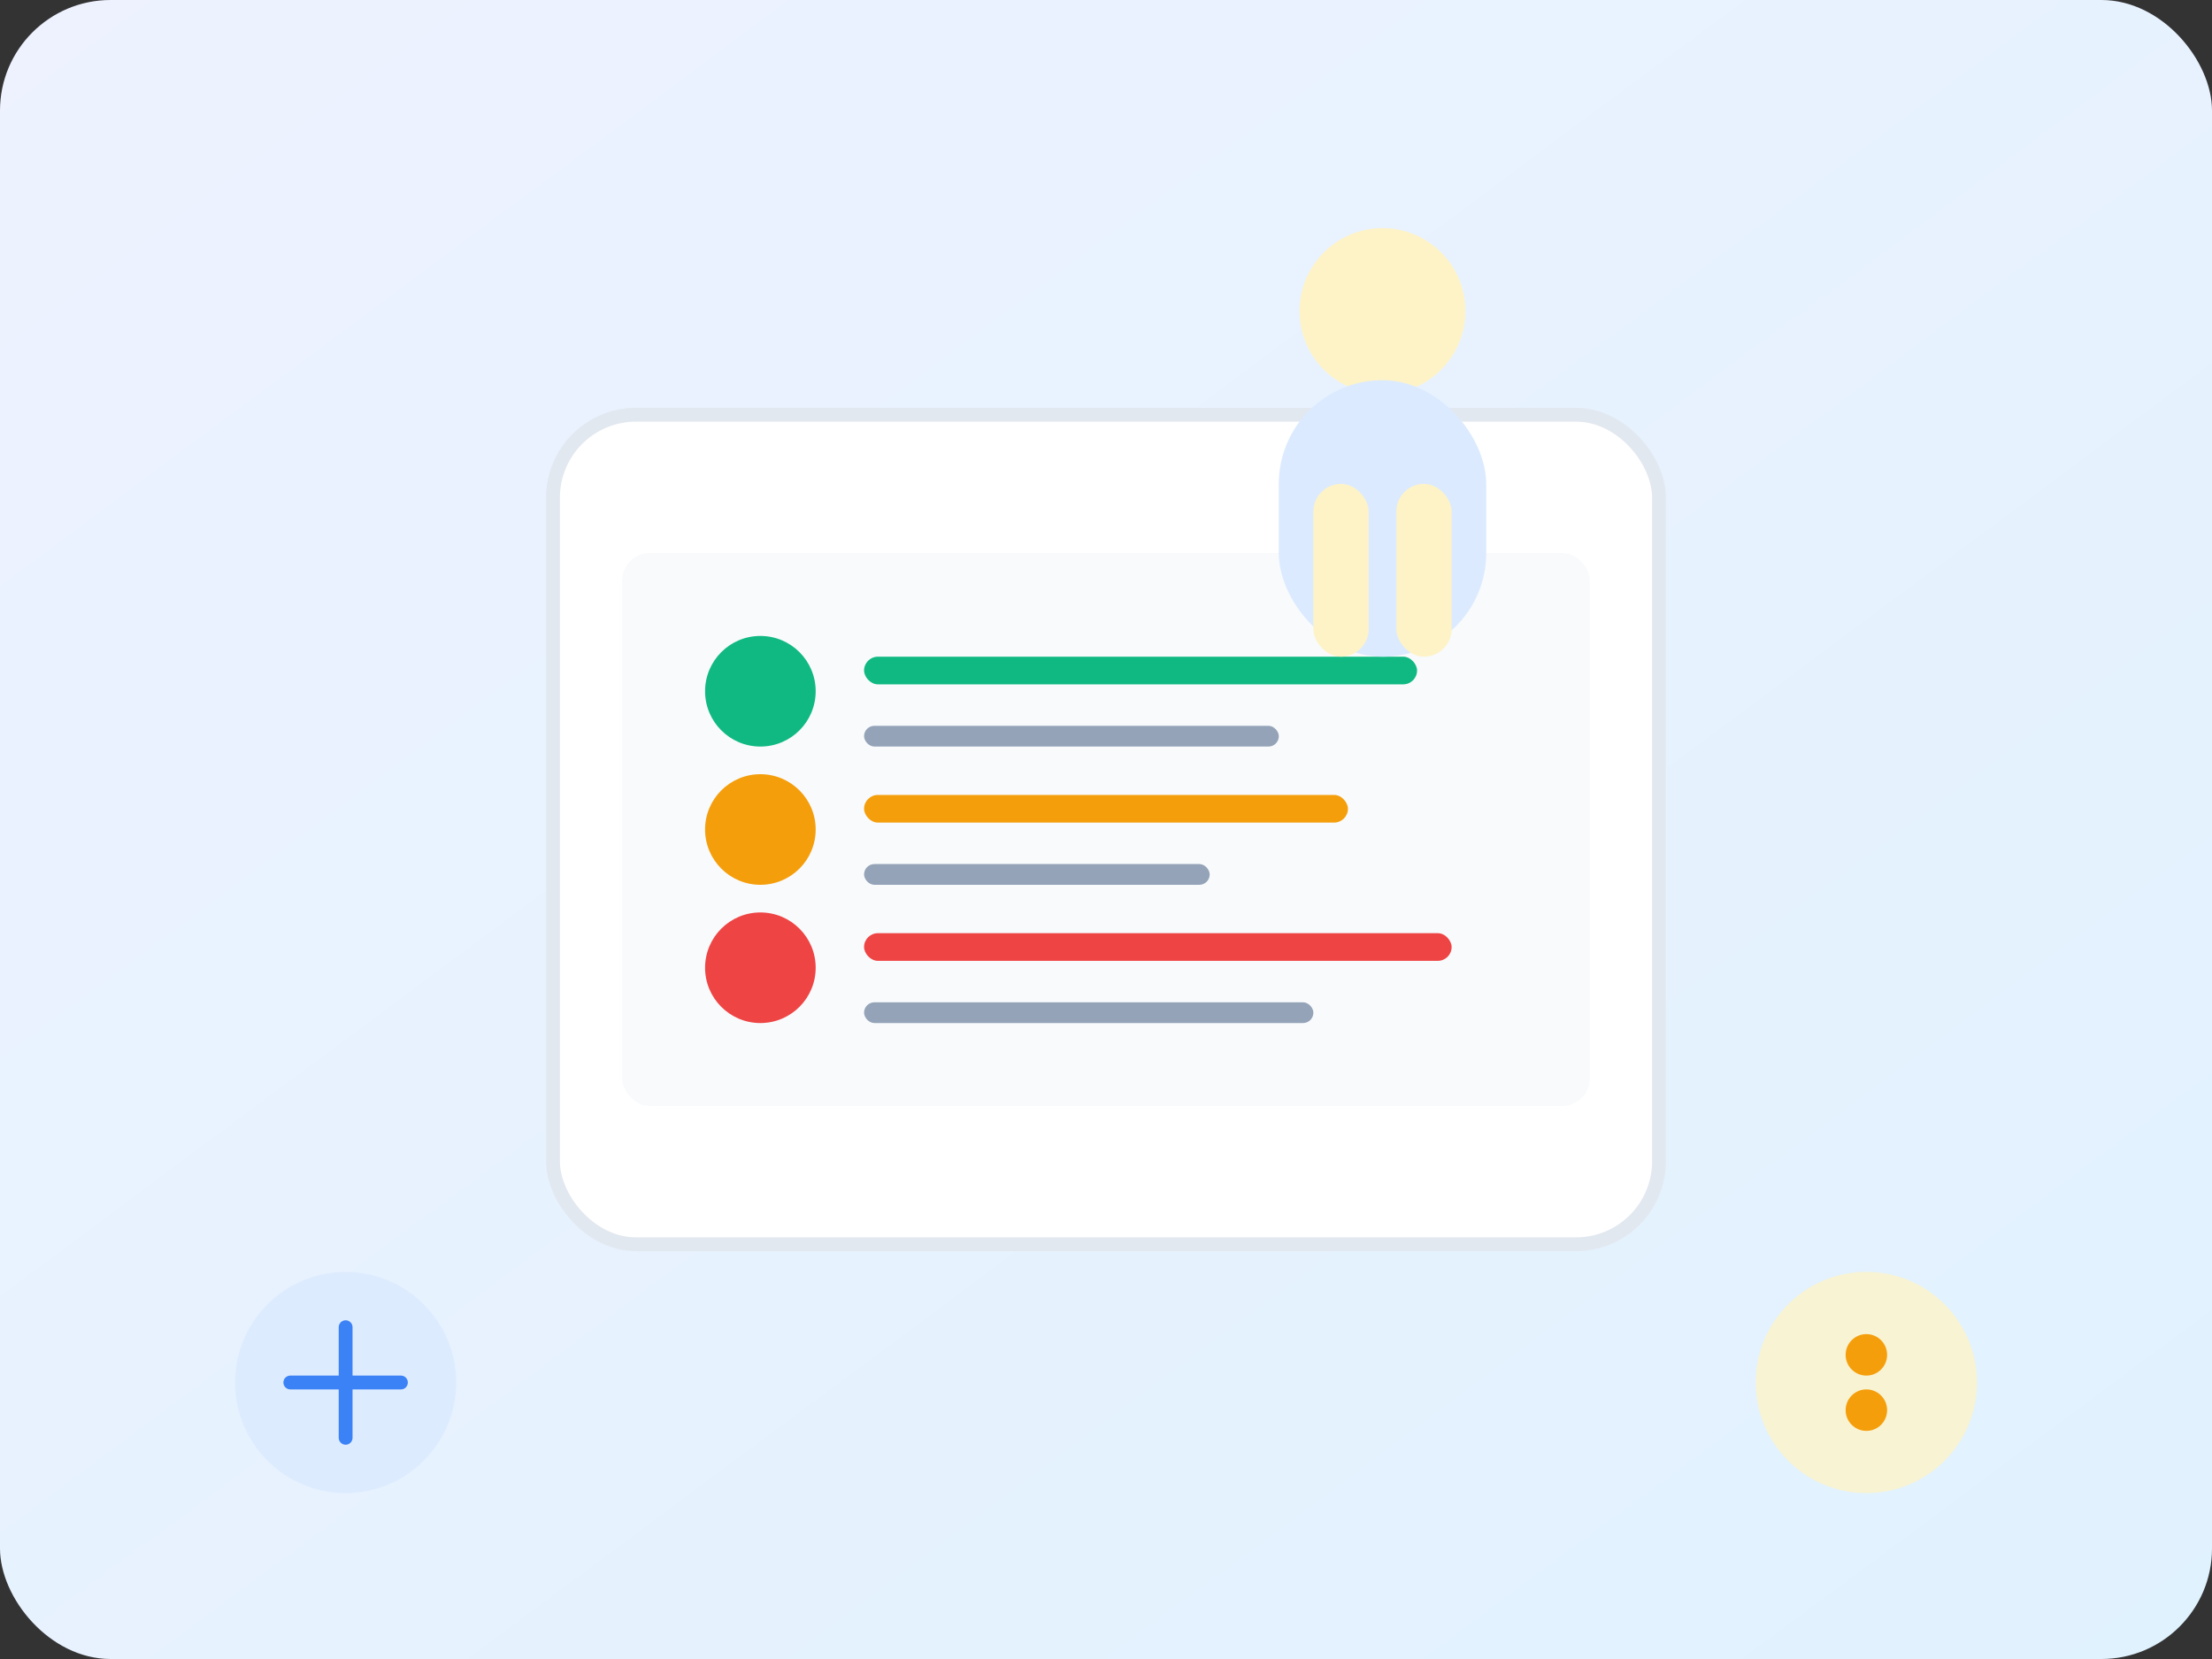 
<svg width="320" height="240" viewBox="0 0 320 240" fill="none" xmlns="http://www.w3.org/2000/svg">
  <rect x="0" y="0" width="320" height="240" fill="#333333" stroke="none"/>
  <!-- Background -->
  <rect width="320" height="240" rx="16" fill="url(#gradient1)"/>
  
  <!-- Mobile Device -->
  <rect x="80" y="60" width="160" height="120" rx="12" fill="white" stroke="#E2E8F0" stroke-width="2"/>
  <rect x="90" y="80" width="140" height="80" rx="4" fill="#F8FAFC"/>
  
  <!-- App Interface Elements -->
  <circle cx="110" cy="100" r="8" fill="#10B981"/>
  <rect x="125" y="95" width="80" height="4" rx="2" fill="#10B981"/>
  <rect x="125" y="105" width="60" height="3" rx="1.5" fill="#94A3B8"/>
  
  <circle cx="110" cy="120" r="8" fill="#F59E0B"/>
  <rect x="125" y="115" width="70" height="4" rx="2" fill="#F59E0B"/>
  <rect x="125" y="125" width="50" height="3" rx="1.5" fill="#94A3B8"/>
  
  <circle cx="110" cy="140" r="8" fill="#EF4444"/>
  <rect x="125" y="135" width="85" height="4" rx="2" fill="#EF4444"/>
  <rect x="125" y="145" width="65" height="3" rx="1.5" fill="#94A3B8"/>
  
  <!-- Parent Figure -->
  <circle cx="200" cy="45" r="12" fill="#FEF3C7"/>
  <rect x="185" y="55" width="30" height="40" rx="15" fill="#DBEAFE"/>
  <rect x="190" y="70" width="8" height="25" rx="4" fill="#FEF3C7"/>
  <rect x="202" y="70" width="8" height="25" rx="4" fill="#FEF3C7"/>
  
  <!-- Activity Icons -->
  <circle cx="50" cy="200" r="16" fill="#DBEAFE" opacity="0.8"/>
  <path d="M42 200h16M50 192v16" stroke="#3B82F6" stroke-width="2" stroke-linecap="round"/>
  
  <circle cx="270" cy="200" r="16" fill="#FEF3C7" opacity="0.8"/>
  <circle cx="270" cy="196" r="3" fill="#F59E0B"/>
  <circle cx="270" cy="204" r="3" fill="#F59E0B"/>
  
  <defs>
    <linearGradient id="gradient1" x1="0%" y1="0%" x2="100%" y2="100%">
      <stop offset="0%" style="stop-color:#EEF2FF;stop-opacity:1" />
      <stop offset="100%" style="stop-color:#E0F2FE;stop-opacity:1" />
    </linearGradient>
  </defs>
</svg>
